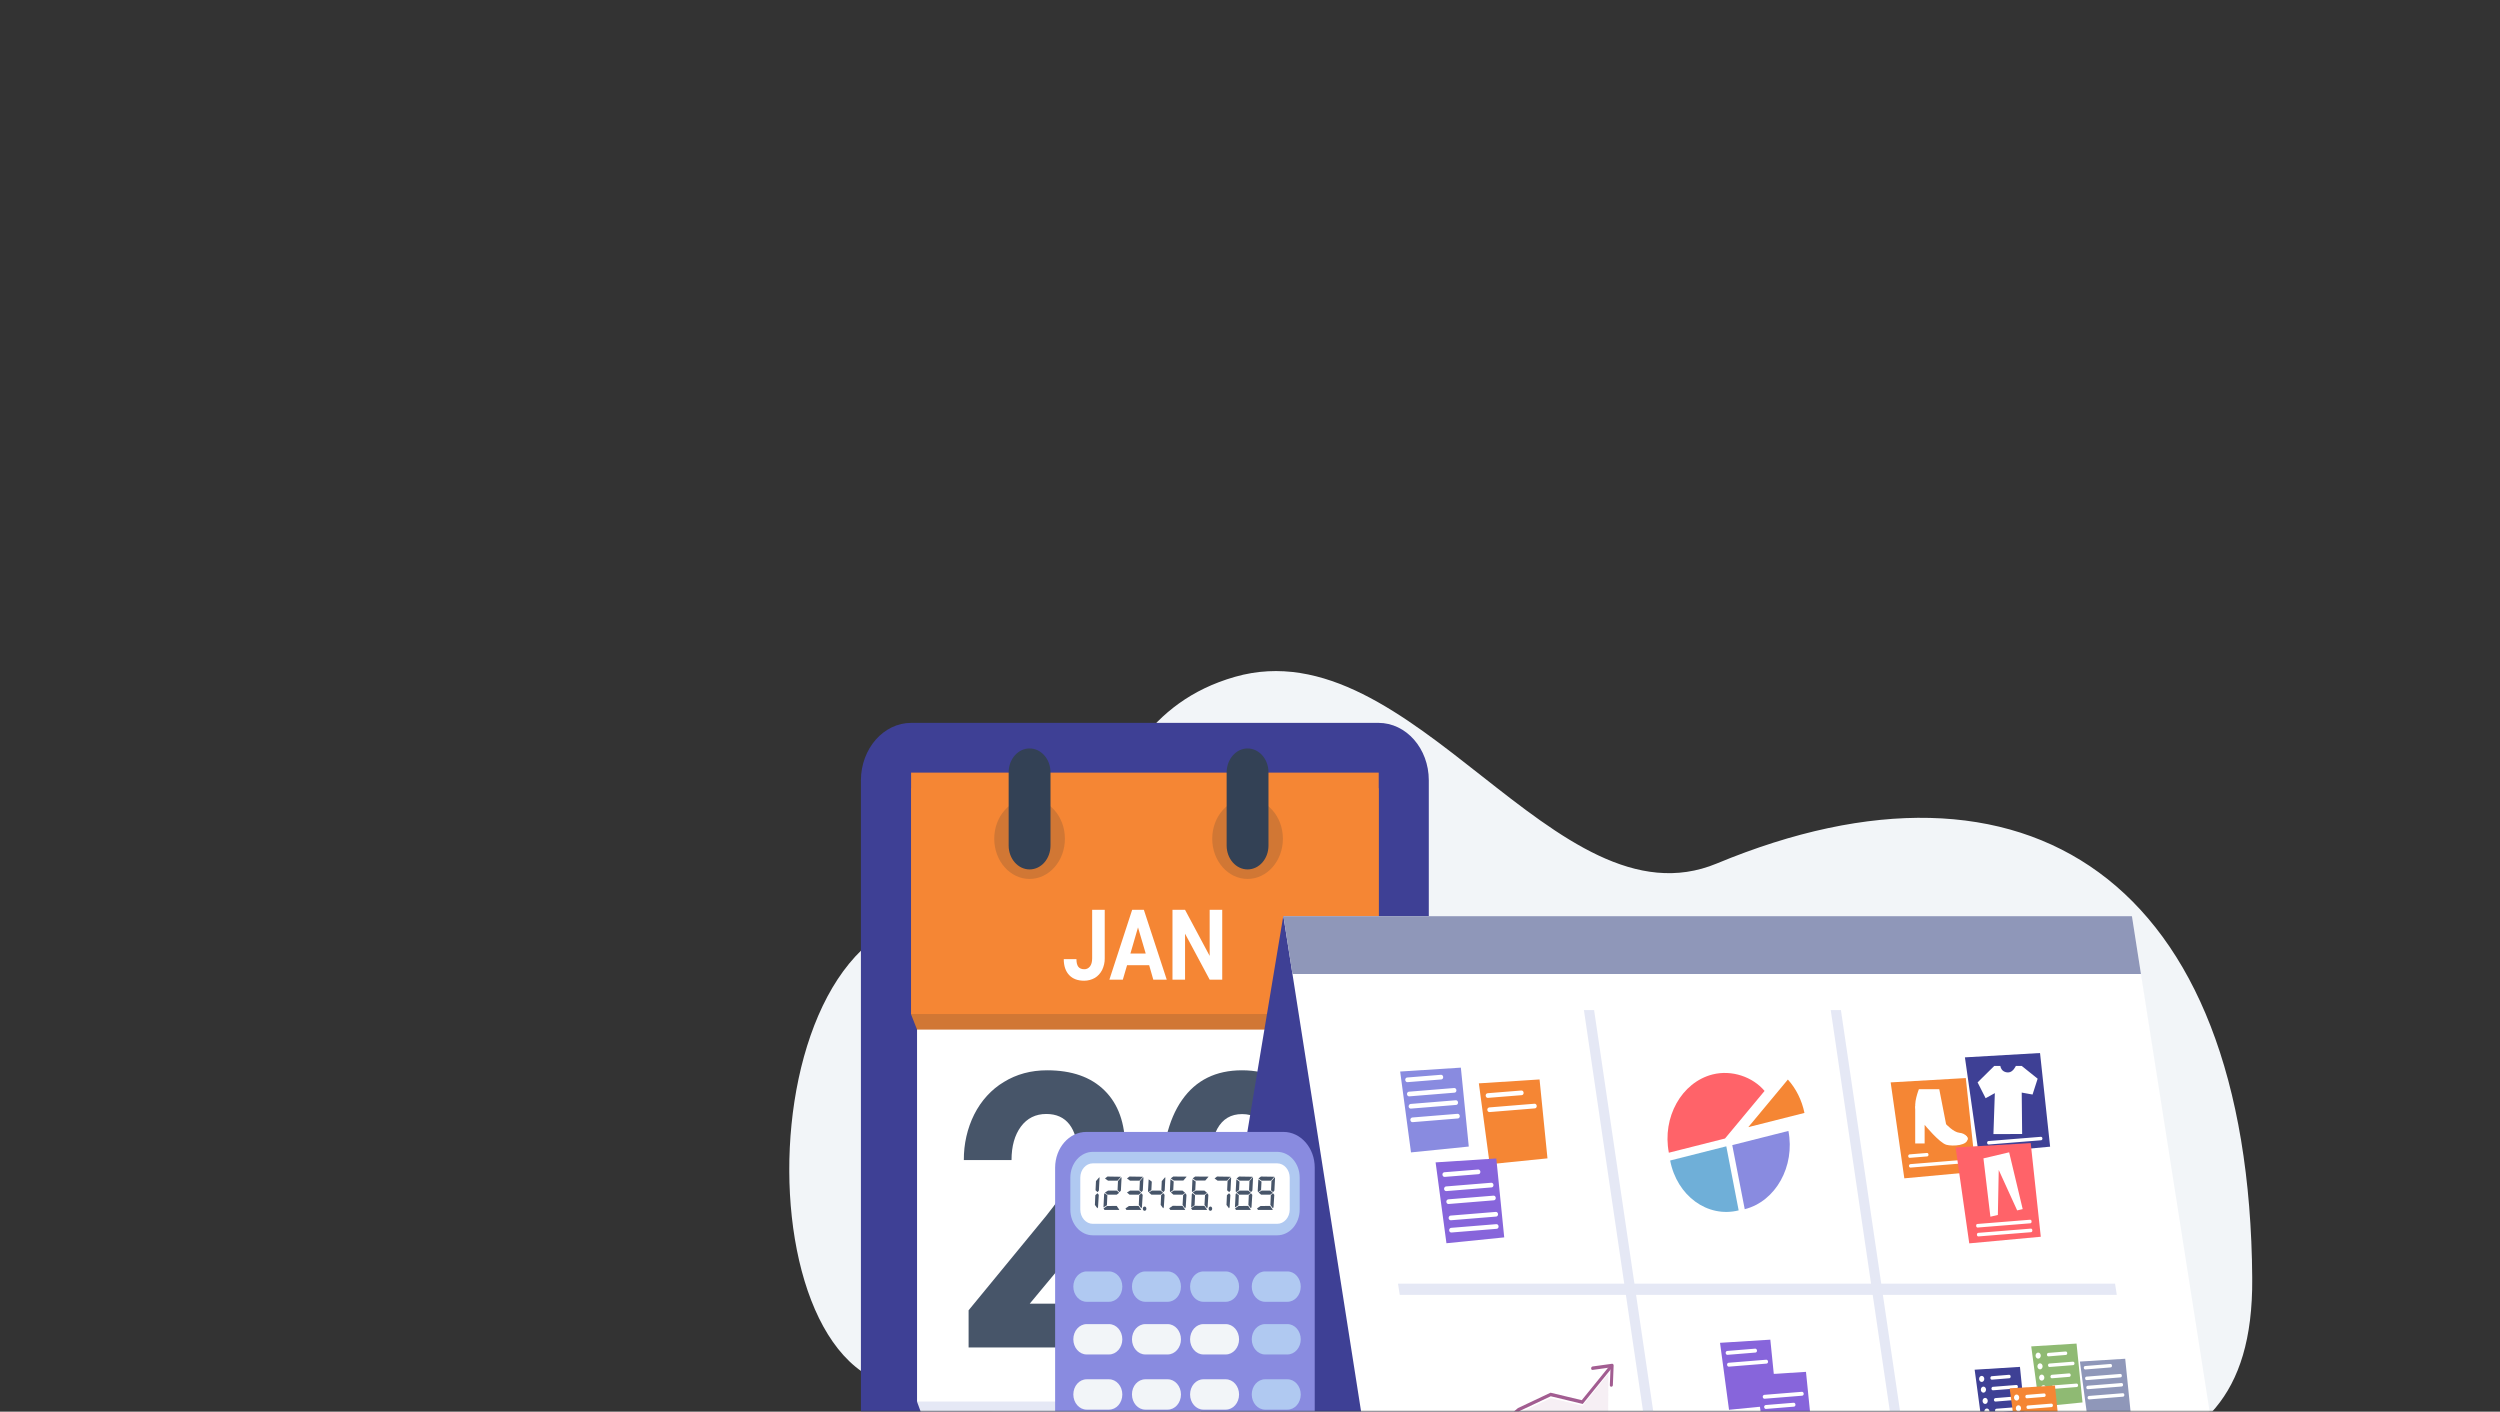 <svg width="719" height="406" viewBox="0 0 719 406" fill="none" xmlns="http://www.w3.org/2000/svg">
<rect x="0" y="0" width="719" height="406" fill="#333333" stroke="none"/>
<mask id="mask0_253_11209" style="mask-type:alpha" maskUnits="userSpaceOnUse" x="0" y="0" width="719" height="406">
<rect width="719" height="406" fill="#3E4095"/>
</mask>
<g mask="url(#mask0_253_11209)">
<g clip-path="url(#clip0_253_11209)">
<path d="M260.583 398.906C308.156 401.556 415.521 506.272 525.631 446.697C584.956 414.587 648.21 437.251 647.742 367.7C646.963 252.198 582.244 211.577 493.77 248.332C447.351 267.629 406.325 180.059 355.198 194.649C304.383 209.145 321.218 276.545 283.621 265.26C215.598 244.841 210.048 396.069 260.583 398.906Z" fill="#F2F5F8"/>
<path d="M262.094 207.896H396.427C404.438 207.896 410.923 215.284 410.923 224.418V417.39C410.923 426.524 404.438 433.913 396.427 433.913H262.094C254.082 433.913 247.598 426.524 247.598 417.39V224.418C247.629 215.284 254.114 207.896 262.094 207.896Z" fill="#3E4095"/>
<path d="M392.654 414.46H267.893L263.778 403.237V235.547H395.242V403.112L392.654 414.46Z" fill="#E5E8F5"/>
<path d="M263.778 224.2H395.242V403.081H263.778V224.2Z" fill="white"/>
<path d="M395.336 296.12H263.747L262.032 291.756V226.694H396.52V291.849L395.336 296.12Z" fill="#D17734"/>
<path d="M262.032 222.205H396.52V291.631H262.032V222.205Z" fill="#F58634"/>
<path d="M296.106 252.787C301.719 252.787 306.269 247.609 306.269 241.221C306.269 234.834 301.719 229.656 296.106 229.656C290.493 229.656 285.943 234.834 285.943 241.221C285.943 247.609 290.493 252.787 296.106 252.787Z" fill="#D17734"/>
<path d="M296.106 215.253C299.411 215.253 302.123 218.308 302.123 222.111V243.185C302.123 246.989 299.442 250.044 296.106 250.044C292.802 250.044 290.089 246.989 290.089 243.185V222.111C290.089 218.339 292.77 215.253 296.106 215.253Z" fill="#334155"/>
<path d="M358.799 252.787C364.412 252.787 368.962 247.609 368.962 241.221C368.962 234.834 364.412 229.656 358.799 229.656C353.186 229.656 348.636 234.834 348.636 241.221C348.636 247.609 353.186 252.787 358.799 252.787Z" fill="#D17734"/>
<path d="M358.798 215.253C362.103 215.253 364.815 218.308 364.815 222.111V243.185C364.815 246.989 362.134 250.044 358.798 250.044C355.494 250.044 352.782 246.989 352.782 243.185V222.111C352.813 218.339 355.494 215.253 358.798 215.253Z" fill="#334155"/>
<path d="M325.8 387.531H278.57V376.838L300.86 349.716C303.915 345.912 306.191 342.577 307.656 339.708C309.121 336.872 309.87 334.159 309.87 331.603C309.87 328.111 309.09 325.368 307.563 323.373C306.004 321.378 303.822 320.38 300.922 320.38C297.836 320.38 295.405 321.596 293.596 324.028C291.819 326.459 290.915 329.639 290.915 333.629H277.198C277.167 329.015 278.196 324.495 280.191 320.505C282.186 316.546 285.148 313.303 288.702 311.184C292.349 308.939 296.496 307.817 301.141 307.817C308.249 307.817 313.766 309.749 317.694 313.646C321.622 317.543 323.587 323.03 323.587 330.107C323.587 334.003 322.714 337.963 320.937 341.984C319.16 346.006 316.136 350.713 311.834 356.075L296.153 374.936H325.769V387.531H325.8Z" fill="#475569"/>
<path d="M380.574 355.015C380.574 365.895 378.61 374.219 374.651 379.986C370.692 385.754 364.924 388.622 357.318 388.622C349.805 388.622 344.068 385.785 340.078 380.142C336.088 374.5 334.061 366.394 333.968 355.826V341.361C333.968 330.387 335.963 322.032 339.953 316.359C343.944 310.654 349.68 307.817 357.193 307.817C364.706 307.817 370.442 310.622 374.433 316.265C378.423 321.908 380.449 329.982 380.543 340.55L380.574 355.015ZM366.888 339.116C366.888 332.601 366.109 327.831 364.55 324.869C362.991 321.908 360.56 320.411 357.224 320.411C354.013 320.411 351.644 321.814 350.085 324.651C348.558 327.488 347.747 331.915 347.654 337.931V357.073C347.654 363.495 348.433 368.265 349.96 371.382C351.488 374.499 353.951 376.058 357.318 376.058C360.653 376.058 363.085 374.562 364.55 371.569C366.047 368.576 366.795 363.994 366.857 357.821V339.116H366.888Z" fill="#475569"/>
<path d="M314.104 261.668H317.721V275.572C317.752 276.757 317.471 277.91 316.972 278.97C316.474 279.936 315.757 280.716 314.884 281.246C313.948 281.776 312.889 282.056 311.829 282.056C309.958 282.056 308.524 281.526 307.495 280.435C306.466 279.344 305.937 277.817 305.937 275.852H309.584C309.584 276.85 309.771 277.567 310.114 278.035C310.488 278.502 311.049 278.752 311.829 278.752C312.452 278.783 313.076 278.471 313.481 277.941C313.886 277.411 314.104 276.632 314.104 275.634V261.668Z" fill="white"/>
<path d="M330.502 277.598H324.143L322.927 281.745H319.061L325.608 261.668H328.975L335.552 281.745H331.687L330.502 277.598ZM325.109 274.231H329.505L327.291 266.718L325.109 274.231Z" fill="white"/>
<path d="M351.514 281.745H347.898L340.821 268.526V281.745H337.205V261.668H340.821L347.898 274.917V261.668H351.514V281.745Z" fill="white"/>
<path d="M641.489 446.965H397.453L369.115 264H613.151L641.489 446.965Z" fill="#E5E8F5"/>
<path d="M340.715 433.841H584.751L613.089 263.564H369.053L340.715 433.841Z" fill="#3E4095"/>
<path d="M641.489 444.222H397.453L369.115 263.564H613.151L641.489 444.222Z" fill="white"/>
<path d="M478.383 425.642L458.462 290.499H455.532L475.452 425.642H478.383Z" fill="#E5E8F5"/>
<path d="M549.368 425.642L529.447 290.499H526.517L546.437 425.642H549.368Z" fill="#E5E8F5"/>
<path d="M615.739 280.118L613.151 263.533H369.115L371.703 280.118H615.739Z" fill="#8F97B9"/>
<path d="M608.787 372.395L608.288 369.184H402.067L402.566 372.395H608.787Z" fill="#E5E8F5"/>
<path d="M497.267 405.458L511.046 404.086L509.145 385.288L494.68 386.192L497.267 405.458Z" fill="#8765DB"/>
<path d="M496.768 388.53L504.78 387.875C505.061 387.844 505.279 388.094 505.31 388.405C505.341 388.717 505.123 388.998 504.843 388.998L496.831 389.652C496.55 389.683 496.332 389.434 496.301 389.122C496.27 388.811 496.488 388.561 496.768 388.53Z" fill="white"/>
<path d="M497.174 391.928L507.96 391.055C508.241 391.024 508.459 391.273 508.49 391.585C508.521 391.897 508.303 392.177 508.023 392.177L497.236 393.05C496.956 393.081 496.737 392.832 496.706 392.52C496.675 392.209 496.893 391.928 497.174 391.928Z" fill="white"/>
<path d="M507.524 414.717L521.303 413.345L519.401 394.547L504.936 395.451L507.524 414.717Z" fill="#8765DB"/>
<path d="M507.835 404.086L515.847 403.432C516.128 403.4 516.346 403.65 516.377 403.962C516.408 404.273 516.19 404.554 515.91 404.554L507.898 405.209C507.617 405.24 507.399 404.99 507.368 404.679C507.337 404.367 507.555 404.117 507.835 404.086Z" fill="white"/>
<path d="M507.43 401.156L518.217 400.283C518.497 400.252 518.715 400.501 518.747 400.813C518.778 401.125 518.559 401.405 518.279 401.405L507.492 402.278C507.212 402.309 506.994 402.06 506.962 401.748C506.931 401.468 507.149 401.187 507.43 401.156Z" fill="white"/>
<path d="M405.803 331.43L422.419 329.747L420.143 307.052L402.686 308.174L405.803 331.43Z" fill="#898BE0"/>
<path d="M428.436 334.828L445.052 333.145L442.776 310.45L425.318 311.572L428.436 334.828Z" fill="#F58634"/>
<path d="M404.712 309.889L414.407 309.109C414.75 309.078 415.031 309.359 415.062 309.733C415.093 310.107 414.844 310.45 414.501 310.45L404.805 311.229C404.462 311.26 404.182 310.98 404.151 310.606C404.119 310.231 404.369 309.889 404.712 309.889Z" fill="white"/>
<path d="M405.211 313.972L418.211 312.913C418.554 312.881 418.834 313.162 418.865 313.536C418.896 313.91 418.647 314.253 418.304 314.253L405.304 315.313C404.961 315.344 404.681 315.064 404.65 314.69C404.618 314.315 404.868 314.004 405.211 313.972Z" fill="white"/>
<path d="M405.678 317.495L418.678 316.435C419.021 316.404 419.302 316.685 419.333 317.059C419.364 317.433 419.115 317.776 418.772 317.776L405.772 318.836C405.429 318.867 405.148 318.586 405.117 318.212C405.117 317.869 405.367 317.526 405.678 317.495Z" fill="white"/>
<path d="M406.177 321.392L419.177 320.332C419.52 320.301 419.8 320.581 419.832 320.956C419.863 321.33 419.613 321.673 419.27 321.673L406.271 322.733C405.928 322.764 405.647 322.483 405.616 322.109C405.585 321.766 405.834 321.423 406.177 321.392Z" fill="white"/>
<path d="M427.844 314.409L437.539 313.63C437.882 313.598 438.162 313.879 438.194 314.253C438.225 314.627 437.975 314.97 437.632 314.97L427.937 315.749C427.594 315.781 427.314 315.5 427.282 315.126C427.251 314.752 427.501 314.44 427.844 314.409Z" fill="white"/>
<path d="M428.311 318.493L441.311 317.433C441.654 317.402 441.934 317.682 441.966 318.056C441.997 318.43 441.747 318.773 441.404 318.773L428.405 319.833C428.062 319.864 427.781 319.584 427.75 319.21C427.719 318.836 427.999 318.524 428.311 318.493Z" fill="white"/>
<path d="M415.997 357.555L432.614 355.871L430.338 333.176L412.88 334.298L415.997 357.555Z" fill="#8765DB"/>
<path d="M415.405 337.135L425.1 336.356C425.443 336.325 425.724 336.605 425.755 336.979C425.786 337.353 425.537 337.696 425.194 337.696L415.499 338.476C415.156 338.507 414.875 338.226 414.844 337.852C414.813 337.478 415.062 337.166 415.405 337.135Z" fill="white"/>
<path d="M415.873 341.219L428.873 340.159C429.215 340.128 429.496 340.409 429.527 340.783C429.558 341.157 429.309 341.5 428.966 341.5L415.966 342.56C415.623 342.591 415.343 342.31 415.312 341.936C415.312 341.562 415.561 341.25 415.873 341.219Z" fill="white"/>
<path d="M416.527 344.929L429.527 343.869C429.87 343.838 430.15 344.118 430.181 344.493C430.213 344.867 429.963 345.21 429.62 345.21L416.62 346.27C416.278 346.301 415.997 346.02 415.966 345.646C415.935 345.272 416.215 344.96 416.527 344.929Z" fill="white"/>
<path d="M417.182 349.605L430.182 348.545C430.525 348.514 430.805 348.795 430.836 349.169C430.867 349.543 430.618 349.886 430.275 349.886L417.275 350.946C416.932 350.977 416.652 350.696 416.621 350.322C416.621 349.948 416.87 349.605 417.182 349.605Z" fill="white"/>
<path d="M417.338 353.128L430.338 352.068C430.681 352.037 430.961 352.317 430.992 352.692C431.024 353.066 430.774 353.409 430.431 353.409L417.431 354.469C417.089 354.5 416.808 354.219 416.777 353.845C416.746 353.471 417.026 353.159 417.338 353.128Z" fill="white"/>
<path d="M600.518 408.952L612.925 407.705L611.211 390.777L598.18 391.587L600.518 408.952Z" fill="#8F97B9"/>
<path d="M599.708 392.866L606.94 392.273C607.189 392.242 607.408 392.46 607.408 392.741C607.439 393.021 607.252 393.271 607.002 393.271L599.77 393.863C599.52 393.894 599.302 393.676 599.302 393.396C599.271 393.115 599.458 392.866 599.708 392.866Z" fill="white"/>
<path d="M600.082 395.921L609.777 395.141C610.026 395.11 610.245 395.328 610.245 395.609C610.276 395.889 610.089 396.139 609.839 396.139L600.144 396.918C599.894 396.949 599.676 396.731 599.676 396.451C599.645 396.17 599.832 395.921 600.082 395.921Z" fill="white"/>
<path d="M600.424 398.539L610.12 397.76C610.369 397.729 610.587 397.947 610.587 398.228C610.618 398.508 610.431 398.758 610.182 398.758L600.487 399.537C600.237 399.568 600.019 399.35 600.019 399.069C599.988 398.82 600.175 398.57 600.424 398.539Z" fill="white"/>
<path d="M600.799 401.47L610.494 400.69C610.744 400.659 610.962 400.877 610.962 401.158C610.993 401.439 610.806 401.688 610.557 401.688L600.861 402.467C600.612 402.499 600.394 402.28 600.394 402C600.362 401.719 600.549 401.501 600.799 401.47Z" fill="white"/>
<path d="M570.247 411.29L582.655 410.043L580.94 393.115L567.909 393.926L570.247 411.29Z" fill="#3E4095"/>
<path d="M572.835 395.796L577.792 395.391C578.041 395.359 578.259 395.578 578.259 395.858C578.291 396.139 578.103 396.388 577.854 396.388L572.897 396.794C572.648 396.825 572.43 396.606 572.43 396.326C572.43 396.045 572.586 395.796 572.835 395.796Z" fill="white"/>
<path d="M573.146 398.851L579.88 398.321C580.13 398.29 580.348 398.508 580.348 398.789C580.379 399.069 580.192 399.319 579.943 399.319L573.209 399.849C572.959 399.88 572.741 399.662 572.741 399.381C572.741 399.1 572.928 398.851 573.146 398.851Z" fill="white"/>
<path d="M569.936 397.448C570.349 397.448 570.684 397.057 570.684 396.575C570.684 396.093 570.349 395.702 569.936 395.702C569.522 395.702 569.188 396.093 569.188 396.575C569.188 397.057 569.522 397.448 569.936 397.448Z" fill="white"/>
<path d="M570.434 400.534C570.847 400.534 571.182 400.144 571.182 399.662C571.182 399.18 570.847 398.789 570.434 398.789C570.021 398.789 569.686 399.18 569.686 399.662C569.686 400.144 570.021 400.534 570.434 400.534Z" fill="white"/>
<path d="M573.864 402.093L578.821 401.688C579.07 401.657 579.288 401.875 579.288 402.156C579.319 402.436 579.132 402.686 578.883 402.686L573.926 403.091C573.677 403.122 573.458 402.904 573.458 402.623C573.427 402.374 573.614 402.124 573.864 402.093Z" fill="white"/>
<path d="M574.175 405.148L580.909 404.618C581.158 404.587 581.377 404.805 581.377 405.086C581.408 405.367 581.221 405.616 580.971 405.616L574.238 406.146C573.988 406.177 573.77 405.959 573.77 405.678C573.739 405.429 573.926 405.18 574.175 405.148Z" fill="white"/>
<path d="M570.933 403.777C571.346 403.777 571.681 403.386 571.681 402.904C571.681 402.422 571.346 402.031 570.933 402.031C570.52 402.031 570.185 402.422 570.185 402.904C570.185 403.386 570.52 403.777 570.933 403.777Z" fill="white"/>
<path d="M571.432 406.832C571.845 406.832 572.18 406.441 572.18 405.959C572.18 405.477 571.845 405.086 571.432 405.086C571.019 405.086 570.684 405.477 570.684 405.959C570.684 406.441 571.019 406.832 571.432 406.832Z" fill="white"/>
<path d="M586.521 404.587L598.928 403.34L597.214 386.412L584.183 387.223L586.521 404.587Z" fill="#8FBA73"/>
<path d="M589.108 389.093L594.065 388.688C594.314 388.657 594.532 388.875 594.532 389.156C594.563 389.436 594.376 389.686 594.127 389.686L589.17 390.091C588.921 390.122 588.703 389.904 588.703 389.623C588.703 389.343 588.859 389.093 589.108 389.093Z" fill="white"/>
<path d="M589.42 392.149L596.154 391.619C596.403 391.587 596.621 391.806 596.621 392.086C596.652 392.367 596.465 392.616 596.216 392.616L589.482 393.146C589.233 393.177 589.015 392.959 589.015 392.679C588.983 392.398 589.171 392.149 589.42 392.149Z" fill="white"/>
<path d="M586.177 390.746C586.591 390.746 586.926 390.355 586.926 389.873C586.926 389.391 586.591 389 586.177 389C585.764 389 585.429 389.391 585.429 389.873C585.429 390.355 585.764 390.746 586.177 390.746Z" fill="white"/>
<path d="M586.708 393.832C587.121 393.832 587.456 393.441 587.456 392.959C587.456 392.477 587.121 392.086 586.708 392.086C586.294 392.086 585.959 392.477 585.959 392.959C585.959 393.441 586.294 393.832 586.708 393.832Z" fill="white"/>
<path d="M590.105 395.391L595.062 394.985C595.312 394.954 595.53 395.172 595.53 395.453C595.561 395.734 595.374 395.983 595.125 395.983L590.168 396.388C589.918 396.419 589.7 396.201 589.7 395.921C589.7 395.671 589.887 395.422 590.105 395.391Z" fill="white"/>
<path d="M590.449 398.446L597.182 397.916C597.432 397.885 597.65 398.103 597.65 398.383C597.681 398.664 597.494 398.913 597.245 398.913L590.511 399.443C590.262 399.475 590.043 399.256 590.043 398.976C590.012 398.726 590.199 398.477 590.449 398.446Z" fill="white"/>
<path d="M587.206 397.074C587.619 397.074 587.954 396.683 587.954 396.201C587.954 395.719 587.619 395.328 587.206 395.328C586.793 395.328 586.458 395.719 586.458 396.201C586.458 396.683 586.793 397.074 587.206 397.074Z" fill="white"/>
<path d="M587.705 400.129C588.118 400.129 588.453 399.738 588.453 399.256C588.453 398.774 588.118 398.383 587.705 398.383C587.292 398.383 586.957 398.774 586.957 399.256C586.957 399.738 587.292 400.129 587.705 400.129Z" fill="white"/>
<path d="M580.317 416.652L592.724 415.405L591.01 398.477L577.979 399.287L580.317 416.652Z" fill="#F58634"/>
<path d="M582.904 401.158L587.861 400.753C588.11 400.722 588.329 400.94 588.329 401.22C588.36 401.501 588.173 401.75 587.923 401.75L582.967 402.156C582.717 402.187 582.499 401.969 582.499 401.688C582.468 401.407 582.655 401.158 582.904 401.158Z" fill="white"/>
<path d="M583.216 404.213L589.95 403.683C590.199 403.652 590.417 403.87 590.417 404.151C590.417 404.431 590.261 404.681 590.012 404.681L583.278 405.211C583.029 405.242 582.811 405.024 582.811 404.743C582.779 404.463 582.966 404.213 583.216 404.213Z" fill="white"/>
<path d="M579.974 402.81C580.387 402.81 580.722 402.419 580.722 401.937C580.722 401.455 580.387 401.064 579.974 401.064C579.561 401.064 579.226 401.455 579.226 401.937C579.226 402.419 579.561 402.81 579.974 402.81Z" fill="white"/>
<path d="M580.504 405.897C580.917 405.897 581.252 405.506 581.252 405.024C581.252 404.542 580.917 404.151 580.504 404.151C580.09 404.151 579.755 404.542 579.755 405.024C579.755 405.506 580.09 405.897 580.504 405.897Z" fill="white"/>
<path d="M415.573 415.19L415.075 414.379L422.401 408.363L430.6 410.015L436.554 404.965L445.938 400.538L446.062 400.569L454.916 402.689L463.053 392.651L463.676 393.305L455.197 403.78L446 401.567L436.959 405.838L430.787 411.075L422.588 409.423L415.573 415.19Z" fill="#A25D91"/>
<path opacity="0.1" d="M416.852 416.718L417.07 414.442L422.557 409.921L430.756 411.574L436.803 406.43L446.031 402.097L455.134 404.279L462.585 395.082L462.429 414.941" fill="#A25D91"/>
<path d="M458.034 393.991L463.645 393.212L463.209 392.713L462.99 398.356C462.959 398.979 463.832 398.979 463.863 398.356L464.082 392.713C464.082 392.432 463.895 392.214 463.645 392.214L458.034 392.994C457.473 393.087 457.473 394.054 458.034 393.991Z" fill="#A25D91"/>
<path d="M500.038 348.105C491.122 350.349 482.3 343.959 480.336 333.764L496.484 329.681L500.038 348.105Z" fill="#6FAFD8"/>
<path d="M502.813 324.163L514.192 310.477C516.561 313.095 518.213 316.431 518.962 320.079L502.813 324.163Z" fill="#F58634"/>
<path d="M501.784 347.762L498.199 329.338L514.348 325.254C516.312 335.417 510.7 345.517 501.784 347.762Z" fill="#898BE0"/>
<path d="M496.111 327.436L479.962 331.52C477.998 321.357 483.609 311.287 492.525 309.012C498.106 307.609 504.091 309.729 507.489 313.75L496.111 327.436Z" fill="#FF6369"/>
<path d="M547.683 338.886L568.258 336.984L565.359 310.049L543.755 311.296L547.683 338.886Z" fill="#F58634"/>
<path d="M569.037 331.684L589.613 329.783L586.714 302.848L565.109 304.095L569.037 331.684Z" fill="#3E4095"/>
<path d="M565.869 327.404C565.682 325.751 562.315 326.749 560.32 325.408C556.08 322.572 551.622 318.145 551.622 318.145H550.812V328.869H553.524V323.507C553.524 323.507 557.764 328.682 559.79 329.243C561.629 329.742 566.087 329.461 565.869 327.404Z" fill="white"/>
<path d="M551.872 313.25H557.732L559.696 323.32C559.696 323.32 561.847 325.627 563.5 325.783C565.339 325.939 566.181 327.31 565.869 327.715C564.903 328.931 561.38 328.869 560.008 328.308C557.109 327.123 552.869 322.01 551.123 319.267C550.126 317.646 551.872 313.25 551.872 313.25Z" fill="white"/>
<path d="M581.57 326.135L573.309 326.166L573.714 314.382L571.064 315.847L568.757 311.296L573.558 306.557H575.304C575.304 306.557 575.491 308.49 577.611 308.428C578.951 308.397 579.762 306.557 579.762 306.557H581.445L586.028 310.236L584.563 314.788L581.445 314.226L581.57 326.135Z" fill="white"/>
<path d="M549.21 331.996L554.167 331.591C554.417 331.56 554.635 331.778 554.635 332.058C554.666 332.339 554.479 332.588 554.23 332.588L549.273 332.994C549.023 333.025 548.805 332.807 548.805 332.526C548.774 332.245 548.961 332.027 549.21 331.996Z" fill="white"/>
<path d="M549.429 334.802L564.455 333.586C564.704 333.555 564.923 333.773 564.923 334.054C564.954 334.334 564.767 334.584 564.517 334.584L549.491 335.799C549.242 335.831 549.023 335.612 549.023 335.332C548.992 335.082 549.179 334.833 549.429 334.802Z" fill="white"/>
<path d="M571.906 328.162L586.932 326.946C587.181 326.915 587.4 327.133 587.4 327.413C587.431 327.694 587.244 327.943 586.994 327.943L571.968 329.159C571.719 329.19 571.5 328.972 571.5 328.691C571.469 328.411 571.656 328.162 571.906 328.162Z" fill="white"/>
<path d="M566.357 357.591L586.932 355.689L584.033 328.754L562.429 330.001L566.357 357.591Z" fill="#FF6369"/>
<path d="M581.726 347.739L580.136 348.113L574.836 336.485L574.587 349.423L572.436 349.922L570.44 333.15L577.829 331.404L581.726 347.739Z" fill="white"/>
<path d="M568.726 352.01L583.845 350.794C584.064 350.763 584.282 350.982 584.282 351.231V351.324C584.313 351.574 584.126 351.823 583.908 351.823L568.788 353.039C568.57 353.07 568.352 352.852 568.352 352.603V352.509C568.32 352.229 568.476 352.01 568.726 352.01Z" fill="white"/>
<path d="M568.944 354.567L584.064 353.351C584.282 353.32 584.5 353.538 584.5 353.787V353.881C584.531 354.13 584.344 354.38 584.126 354.38L569.006 355.595C568.788 355.627 568.57 355.408 568.57 355.159V355.065C568.539 354.816 568.726 354.598 568.944 354.567Z" fill="white"/>
<path d="M312.431 325.542H369.138C374.095 325.542 378.117 330.125 378.117 335.799V434.436C378.117 440.079 374.095 444.692 369.138 444.692H312.431C307.475 444.692 303.453 440.11 303.453 434.436V335.799C303.484 330.125 307.475 325.542 312.431 325.542Z" fill="#898BE0"/>
<path d="M315.836 332.925H365.778C369.394 332.925 372.356 336.292 372.356 340.438V346.143C372.356 350.289 369.425 353.656 365.778 353.656H315.836C312.219 353.656 309.258 350.289 309.258 346.143V340.438C309.258 336.292 312.188 332.925 315.836 332.925Z" fill="white"/>
<path d="M367.305 355.277H314.308C310.723 355.277 307.824 351.973 307.824 347.858V338.692C307.824 334.608 310.723 331.273 314.308 331.273H367.305C370.89 331.273 373.79 334.577 373.79 338.692V347.858C373.79 351.973 370.89 355.277 367.305 355.277ZM314.308 334.577C312.313 334.577 310.692 336.417 310.692 338.692V347.858C310.692 350.133 312.313 351.973 314.308 351.973H367.305C369.3 351.973 370.922 350.133 370.922 347.858V338.692C370.922 336.417 369.3 334.577 367.305 334.577H314.308Z" fill="#B0C9F1"/>
<path d="M316.012 343.64L315.794 347.194L315.607 347.505L314.89 346.539L315.015 343.733L315.638 343.172L316.012 343.64ZM316.231 338.776C316.168 339.992 316.106 341.177 316.044 342.393L315.67 342.86L315.077 342.33L315.202 339.681L316.168 338.558C316.199 338.652 316.231 338.714 316.231 338.776Z" fill="#475569"/>
<path d="M318.475 343.764L318.351 346.632L317.353 347.256L317.54 343.515C317.571 343.39 317.665 343.266 317.696 343.141L318.475 343.764ZM321.156 346.819C321.375 347.131 321.624 347.505 321.842 347.817C321.873 347.848 321.905 347.879 321.905 347.911C321.905 347.942 321.873 347.973 321.811 347.973H317.665C317.602 347.848 317.509 347.755 317.447 347.661C317.415 347.63 317.384 347.599 317.384 347.536L318.382 346.851L321.156 346.819ZM322.372 338.433L321.406 339.556H318.662L317.789 338.932L318.506 338.371L322.372 338.433ZM321.188 342.424L321.873 343.047L321.188 343.577H318.506C318.288 343.359 318.008 343.172 317.789 342.954L318.662 342.424H321.188ZM322.559 338.776C322.497 339.992 322.435 341.177 322.372 342.393L321.998 342.86L321.406 342.33L321.53 339.68L322.497 338.558C322.528 338.652 322.528 338.714 322.559 338.776Z" fill="#475569"/>
<path d="M327.454 346.819C327.672 347.131 327.921 347.505 328.14 347.817C328.171 347.848 328.202 347.879 328.202 347.911C328.202 347.942 328.171 347.973 328.108 347.973H323.962C323.9 347.848 323.806 347.755 323.744 347.661C323.713 347.63 323.682 347.599 323.682 347.536L324.679 346.851L327.454 346.819ZM328.701 338.433L327.734 339.556H324.991L324.118 338.932L324.835 338.371L328.701 338.433ZM327.516 342.424L328.202 343.047L327.516 343.577H324.835C324.617 343.359 324.336 343.172 324.118 342.954L324.991 342.424H327.516ZM328.638 343.64L328.42 347.194L328.233 347.505L327.516 346.539L327.641 343.733L328.264 343.172L328.638 343.64ZM328.857 338.776C328.794 339.992 328.732 341.177 328.67 342.393L328.296 342.86L327.703 342.33L327.828 339.68L328.794 338.558C328.825 338.652 328.857 338.714 328.857 338.776Z" fill="#475569"/>
<path d="M329.698 347.599C329.729 347.942 329.48 348.222 329.199 348.222H329.168C328.888 348.222 328.669 347.942 328.669 347.63C328.669 347.287 328.888 347.007 329.168 347.007H329.199C329.48 347.007 329.698 347.256 329.698 347.599Z" fill="#475569"/>
<path d="M331.257 339.836L331.132 342.268L330.291 342.86L330.166 342.58L330.353 339.182L331.257 339.836ZM333.813 342.424L334.499 343.047L333.813 343.577H331.132C330.914 343.359 330.634 343.172 330.415 342.954L331.288 342.424H333.813ZM334.936 343.64L334.718 347.194L334.53 347.505L333.813 346.539L333.938 343.733L334.562 343.172L334.936 343.64ZM335.154 338.776C335.092 339.992 335.029 341.177 334.967 342.393L334.593 342.86L334.001 342.33L334.125 339.681L335.092 338.558C335.123 338.652 335.154 338.714 335.154 338.776Z" fill="#475569"/>
<path d="M340.079 346.819C340.297 347.162 340.578 347.505 340.796 347.817C340.827 347.848 340.859 347.879 340.859 347.911C340.859 347.942 340.827 347.973 340.734 347.973H336.588C336.525 347.879 336.432 347.755 336.369 347.661C336.338 347.599 336.276 347.568 336.276 347.505V347.474L337.273 346.788L340.079 346.819ZM337.554 339.805L337.429 342.268L336.556 342.86L336.463 342.549L336.619 339.15L337.554 339.805ZM341.295 338.402L340.329 339.525H337.585L336.712 338.901L337.429 338.371L341.295 338.402ZM340.11 342.424L340.827 343.047L340.142 343.577H337.461C337.211 343.359 336.993 343.172 336.744 342.954L337.585 342.424H340.11ZM341.233 343.64L341.014 347.194L340.827 347.505L340.11 346.539L340.266 343.733L340.89 343.141L341.233 343.64Z" fill="#475569"/>
<path d="M346.377 346.819C346.595 347.162 346.875 347.505 347.094 347.817C347.125 347.848 347.156 347.879 347.156 347.911C347.156 347.942 347.125 347.973 347.031 347.973H342.885C342.823 347.879 342.729 347.755 342.667 347.661C342.636 347.599 342.573 347.568 342.573 347.505V347.474L343.571 346.788L346.377 346.819ZM343.696 343.764L343.571 346.632L342.573 347.256L342.76 343.515C342.791 343.39 342.854 343.266 342.885 343.141L343.696 343.764ZM343.883 339.805L343.758 342.268L342.885 342.86L342.791 342.549L342.947 339.15L343.883 339.805ZM347.592 338.402L346.626 339.525H343.883L343.01 338.901L343.727 338.371L347.592 338.402ZM346.408 342.424L347.125 343.047L346.439 343.577H343.758C343.508 343.359 343.29 343.172 343.041 342.954L343.883 342.424H346.408ZM347.53 343.64L347.312 347.194L347.125 347.505L346.408 346.539L346.564 343.733L347.187 343.141L347.53 343.64Z" fill="#475569"/>
<path d="M348.621 347.599C348.652 347.942 348.403 348.222 348.122 348.222H348.091C347.811 348.222 347.592 347.942 347.592 347.63C347.592 347.287 347.811 347.007 348.091 347.007H348.122C348.403 347.007 348.621 347.256 348.621 347.599Z" fill="#475569"/>
<path d="M353.89 338.433L352.923 339.556H350.18L349.307 338.932L350.024 338.371L353.89 338.433ZM353.859 343.64L353.64 347.194L353.453 347.505L352.736 346.539L352.861 343.733L353.485 343.172L353.859 343.64ZM354.077 338.776C354.015 339.992 353.952 341.177 353.89 342.393L353.516 342.86L352.923 342.33L353.048 339.68L354.015 338.558C354.046 338.652 354.077 338.714 354.077 338.776Z" fill="#475569"/>
<path d="M356.29 343.764L356.166 346.632L355.168 347.256L355.355 343.515C355.386 343.39 355.48 343.266 355.511 343.141L356.29 343.764ZM358.971 346.819C359.19 347.131 359.439 347.505 359.657 347.817C359.688 347.848 359.719 347.879 359.719 347.911C359.719 347.942 359.688 347.973 359.626 347.973H355.48C355.417 347.848 355.324 347.755 355.262 347.661C355.23 347.63 355.199 347.599 355.199 347.536L356.197 346.851L358.971 346.819ZM356.477 339.836L356.353 342.268L355.511 342.86L355.386 342.58L355.573 339.182L356.477 339.836ZM360.218 338.433L359.252 339.556H356.508L355.636 338.932L356.353 338.371L360.218 338.433ZM359.034 342.424L359.719 343.047L359.034 343.577H356.353C356.134 343.359 355.854 343.172 355.636 342.954L356.508 342.424H359.034ZM360.156 343.64L359.938 347.194L359.751 347.505L359.034 346.539L359.158 343.733L359.782 343.172L360.156 343.64ZM360.374 338.776C360.312 339.992 360.249 341.177 360.187 342.393L359.813 342.86L359.221 342.33L359.345 339.68L360.312 338.558C360.374 338.652 360.374 338.714 360.374 338.776Z" fill="#475569"/>
<path d="M365.3 346.819C365.518 347.131 365.768 347.505 365.986 347.817C366.017 347.848 366.048 347.879 366.048 347.911C366.048 347.942 366.017 347.973 365.955 347.973H361.808C361.746 347.848 361.653 347.755 361.59 347.661C361.559 347.63 361.528 347.599 361.528 347.536L362.525 346.851L365.3 346.819ZM362.806 339.836L362.681 342.268L361.84 342.86L361.715 342.58L361.902 339.182L362.806 339.836ZM366.516 338.433L365.549 339.556H362.806L361.933 338.932L362.65 338.371L366.516 338.433ZM365.362 342.424L366.048 343.047L365.362 343.577H362.681C362.463 343.359 362.183 343.172 361.964 342.954L362.837 342.424H365.362ZM366.485 343.64L366.266 347.194L366.079 347.505L365.362 346.539L365.487 343.733L366.111 343.172L366.485 343.64ZM366.703 338.776C366.64 339.992 366.578 341.177 366.516 342.393L366.142 342.86L365.549 342.33L365.674 339.68L366.641 338.558C366.672 338.652 366.703 338.714 366.703 338.776Z" fill="#475569"/>
<path d="M312.525 396.683H318.947C321.067 396.683 322.781 398.647 322.781 401.048C322.781 403.479 321.067 405.412 318.947 405.412H312.525C310.405 405.412 308.69 403.448 308.69 401.048C308.69 398.616 310.405 396.683 312.525 396.683Z" fill="#F2F5F8"/>
<path d="M329.391 396.683H335.813C337.932 396.683 339.647 398.647 339.647 401.048C339.647 403.479 337.932 405.412 335.813 405.412H329.391C327.271 405.412 325.556 403.448 325.556 401.048C325.525 398.616 327.271 396.683 329.391 396.683Z" fill="#F2F5F8"/>
<path d="M346.1 396.683H352.522C354.642 396.683 356.357 398.647 356.357 401.048C356.357 403.479 354.642 405.412 352.522 405.412H346.1C343.98 405.412 342.266 403.448 342.266 401.048C342.266 398.616 343.98 396.683 346.1 396.683Z" fill="#F2F5F8"/>
<path d="M363.839 396.683H370.261C372.381 396.683 374.095 398.647 374.095 401.048C374.095 403.479 372.381 405.412 370.261 405.412H363.839C361.719 405.412 360.004 403.448 360.004 401.048C360.004 398.616 361.719 396.683 363.839 396.683Z" fill="#B0C9F1"/>
<path d="M312.525 380.815H318.947C321.067 380.815 322.781 382.779 322.781 385.18C322.781 387.58 321.067 389.544 318.947 389.544H312.525C310.405 389.544 308.69 387.58 308.69 385.18C308.69 382.779 310.405 380.815 312.525 380.815Z" fill="#F2F5F8"/>
<path d="M329.391 380.815H335.813C337.933 380.815 339.647 382.779 339.647 385.18C339.647 387.58 337.933 389.544 335.813 389.544H329.391C327.271 389.544 325.556 387.58 325.556 385.18C325.556 382.779 327.271 380.815 329.391 380.815Z" fill="#F2F5F8"/>
<path d="M346.1 380.815H352.522C354.642 380.815 356.357 382.779 356.357 385.18C356.357 387.58 354.642 389.544 352.522 389.544H346.1C343.98 389.544 342.266 387.58 342.266 385.18C342.266 382.779 343.98 380.815 346.1 380.815Z" fill="#F2F5F8"/>
<path d="M363.839 380.815H370.261C372.381 380.815 374.095 382.779 374.095 385.18C374.095 387.58 372.381 389.544 370.261 389.544H363.839C361.719 389.544 360.004 387.58 360.004 385.18C360.004 382.779 361.719 380.815 363.839 380.815Z" fill="#B0C9F1"/>
<path d="M312.525 365.664H318.947C321.067 365.664 322.781 367.628 322.781 370.029C322.781 372.46 321.067 374.393 318.947 374.393H312.525C310.405 374.393 308.69 372.429 308.69 370.029C308.69 367.628 310.405 365.664 312.525 365.664Z" fill="#B0C9F1"/>
<path d="M329.391 365.664H335.813C337.932 365.664 339.647 367.628 339.647 370.029C339.647 372.46 337.932 374.393 335.813 374.393H329.391C327.271 374.393 325.556 372.429 325.556 370.029C325.525 367.628 327.271 365.664 329.391 365.664Z" fill="#B0C9F1"/>
<path d="M346.1 365.664H352.522C354.642 365.664 356.357 367.628 356.357 370.029C356.357 372.46 354.642 374.393 352.522 374.393H346.1C343.98 374.393 342.266 372.429 342.266 370.029C342.266 367.628 343.98 365.664 346.1 365.664Z" fill="#B0C9F1"/>
<path d="M363.839 365.664H370.261C372.381 365.664 374.095 367.628 374.095 370.029C374.095 372.46 372.381 374.393 370.261 374.393H363.839C361.719 374.393 360.004 372.429 360.004 370.029C360.004 367.628 361.719 365.664 363.839 365.664Z" fill="#B0C9F1"/>
</g>
</g>
<defs>
<clipPath id="clip0_253_11209">
<rect width="420.735" height="272" fill="white" transform="translate(227 193)"/>
</clipPath>
</defs>
</svg>
